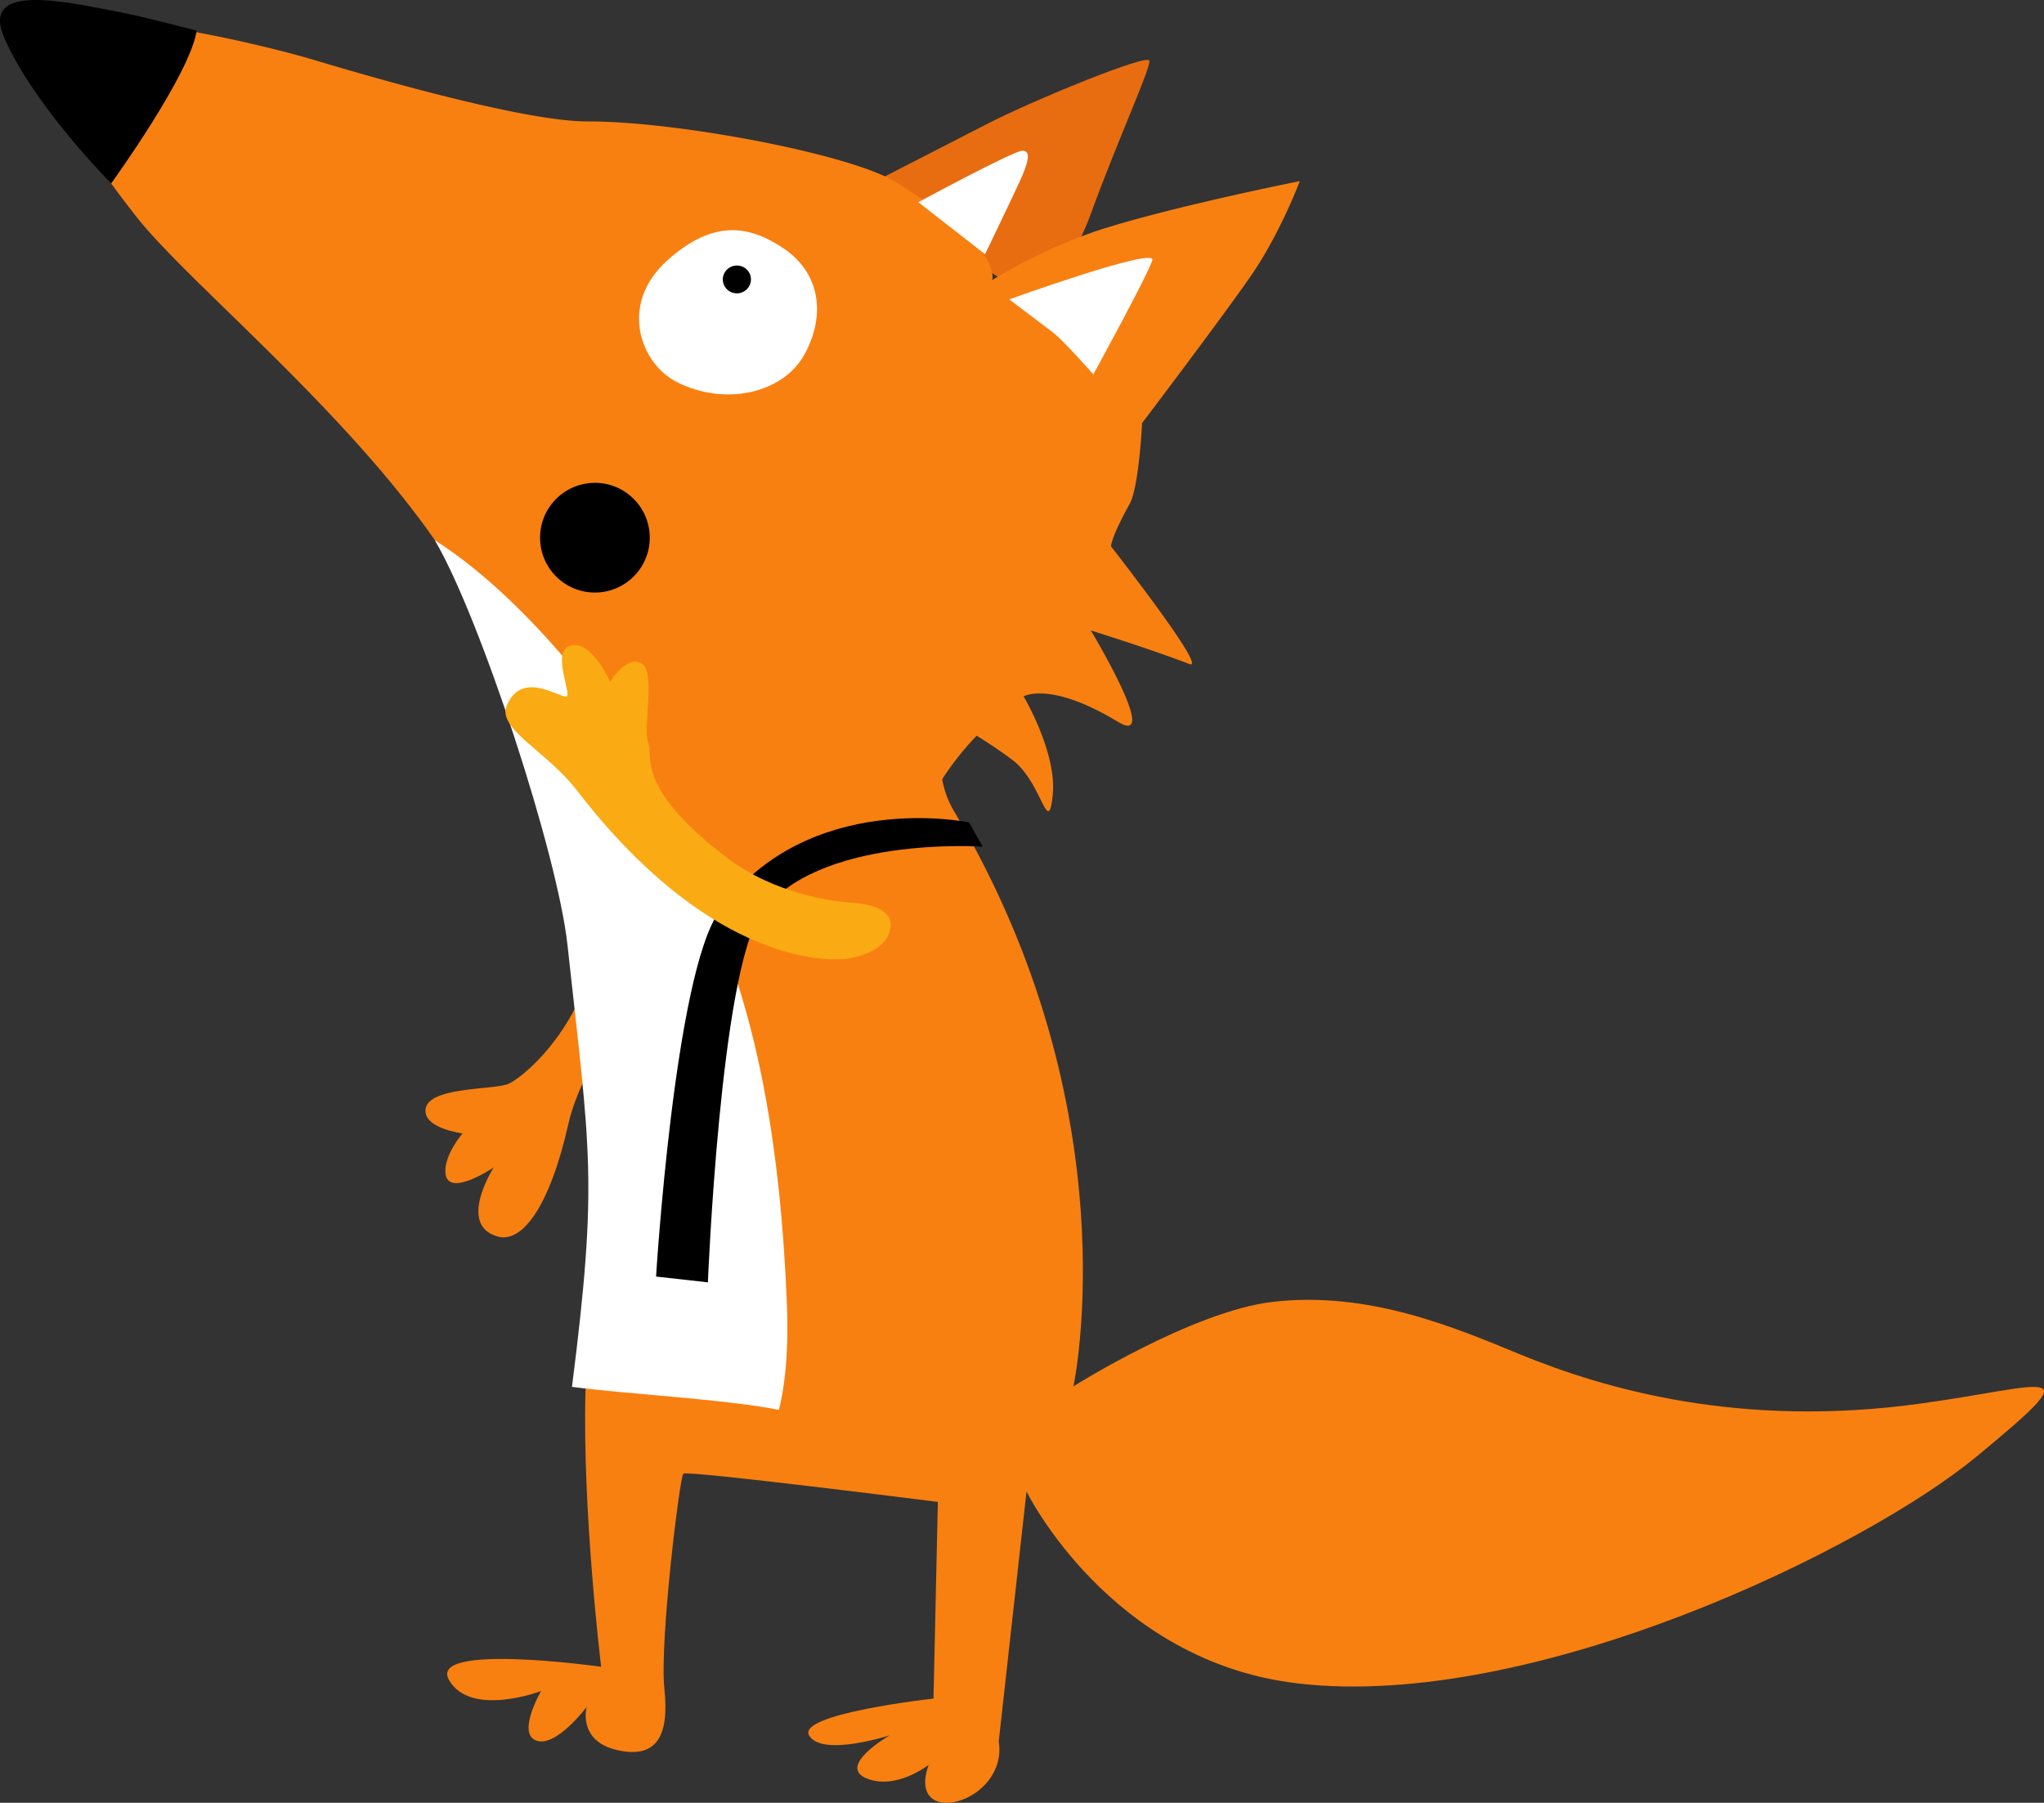 <svg xmlns="http://www.w3.org/2000/svg" viewBox="0 0 608.21 536.38"><rect x="0" y="0" width="608.21" height="536.38" fill="#333333" stroke="none"/><defs><style>.cls-1{fill:#e86d11;}.cls-2{fill:#f88011;}.cls-3{fill:#fff;}.cls-4{fill:#faaa12;}.cls-5{fill:none;stroke:#000;stroke-linecap:round;stroke-width:1.57px;}</style></defs><title>zorrito</title><g id="Layer_2" data-name="Layer 2"><g id="Layer_1-2" data-name="Layer 1"><path class="cls-1" d="M256.36,56.05s24.81-12.75,37.86-19.43S341.56,15.82,342,18.06s-9.25,23.1-17.62,46.11C317.47,83,306.15,88.36,306.15,88.36Z"/><path class="cls-2" d="M571.28,417.63c-53.42,7.34-93.57-4.24-119.17-14.75-18.87-7.76-44.85-18.93-73.56-15.52-23.84,2.84-59.14,25.11-59.14,25.11s17.72-81.81-35.7-171.4c-3-5.1-4.08-11.08-4-17,0,0-120.61,12.93-120.18,13.88,30.75,68.46,15.61,140.18,14.68,176.18s4.67,81.78,4.67,81.78-51.68-7.29-45.27,3.94S161,503.14,161,503.14s-7.3,12.57-1.43,14.73,15-10,15-10-2.82,10.14,9.12,12.84,15.48-4.54,14-18.26,4.59-63.28,5.65-64c1.51-1,75.73,8.41,75.73,8.41l-1.3,58.51s-40.86,4.52-37,11,24-.08,24-.08-15.79,9.09-7,12.79,18.57-4,18.57-4c-7,19.52,23.74,11.53,20.85-7l8.26-74.32s24.77,50.63,80.79,57.11C456,509,554.61,461.05,588.13,433.38,622.61,404.93,609.86,412.32,571.28,417.63Z"/><path class="cls-2" d="M290.63,218.9s5.24,3.17,10.6,7.19c8.83,6.6,10.6,23.32,12,10.63s-8.65-29.52-8.65-29.52,7.86-4.67,28,7.52c13.16,8-8-27.15-8-27.15s17.81,5.55,29.34,10c5.84,2.25-23.33-35-23.33-35s-.13-2.41,5.53-12.62c2.82-5.06,3.71-24.06,3.71-24.06s23.93-31.56,32.51-44,14.43-28,14.43-28-40.15,8-61.43,15.14a168.1,168.1,0,0,0-30.12,14.29s3.54-9.63-29-29.32c-13.54-8.21-64.87-17.94-91.35-17.87-20.6.05-72.74-15.71-82.23-18.53C76.36,12.83,22.57-.07,17.07,10.58S18.88,36.7,40.46,64.32c21.18,27.1,104.34,90.31,110.35,145.57l33.63,37.88,90.4-5.37C280,229.36,290.63,218.9,290.63,218.9Z"/><path class="cls-2" d="M187.64,265.5s-9.54,20.39-16.06,33.56-16.08,21.26-20.06,23.32-25.65.65-24.91,8.5c.48,5,11,6.34,11,6.34s-5.42,6.35-5.08,11.64c.5,7.9,14.39-1.53,14.39-1.53s-11,17.08,1.12,20.56c7.33,2.1,15.55-8.88,21.12-33.63,5.38-23.87,35-56.86,35-56.86"/><path class="cls-3" d="M168.86,281.16c6.72,61.68,9.15,69.78,1.34,131.47,17.05,2.23,45.41,3.65,61.58,6.84,2.49-10.27,2.78-21.41,2.33-32.38-3.88-94.59-27.29-122.48-38.42-149.89-7-17.29-36.56-57.62-66.31-76.47C142.88,183.6,165.92,254.14,168.86,281.16Z"/><path d="M36.72,3.83C18.65.29-6-5.32,1.32,11.39c8.8,20.12,31.76,43.19,31.76,43.19S56.56,22.18,58.53,9.12C58.53,9.12,43.29,5.12,36.72,3.83Z"/><path class="cls-3" d="M300.3,89.07s43.75-15.74,42.59-11.67-17.56,34-17.56,34-8.65-9.93-12.21-12.64S300.3,89.07,300.3,89.07Z"/><path class="cls-3" d="M304.13,44.86c2.83-.12,1.9,3.46-.79,9.3s-10.23,21.48-10.23,21.48L273.26,60.16S301.32,45,304.13,44.86Z"/><path class="cls-3" d="M239.71,104.87C233.43,117,216,121,201.45,113.7c-10.89-5.48-17.49-23.2-2.78-36.32,13.48-12,24.12-10.54,34.67-3.35C243.4,80.88,246,92.71,239.71,104.87Z"/><path d="M215.53,81.28a4.1,4.1,0,0,0,1.85,5.55A4.21,4.21,0,0,0,223,85a4.11,4.11,0,0,0-1.85-5.56A4.22,4.22,0,0,0,215.53,81.28Z"/><path d="M210.64,381.53s3.7-92.17,15.7-109.46c16.39-23.57,66.06-20.17,66.06-20.17l-4.06-7.22S240.19,234.61,214,271.2c-13.28,18.58-18.78,108.61-18.78,108.61Z"/><path class="cls-4" d="M265,275.81c.76-6.86-10.94-7.16-12.09-7.26-5.48-.45-22.43-2.64-36.35-13.18-27.89-21.12-22-30.36-23.7-34.49s2.45-21-2-23.52-9.3,5.47-9.3,5.47-4.78-10.61-10.18-10.9c-8-.41-1.89,12.69-2.59,15-.62,2.1-13.19-8.5-18,3-2.94,6.93,11.86,13.53,20.85,25.21,38.34,49.8,71.76,50.76,79.52,50.23C252.29,285.26,264.12,283.84,265,275.81Z"/><path class="cls-5" d="M173.66,148.42s12.47,6.85,15,18.88"/><circle cx="177.85" cy="159.76" r="16.38" transform="matrix(0.62, -0.78, 0.78, 0.62, -57.86, 199.65)"/></g></g></svg>